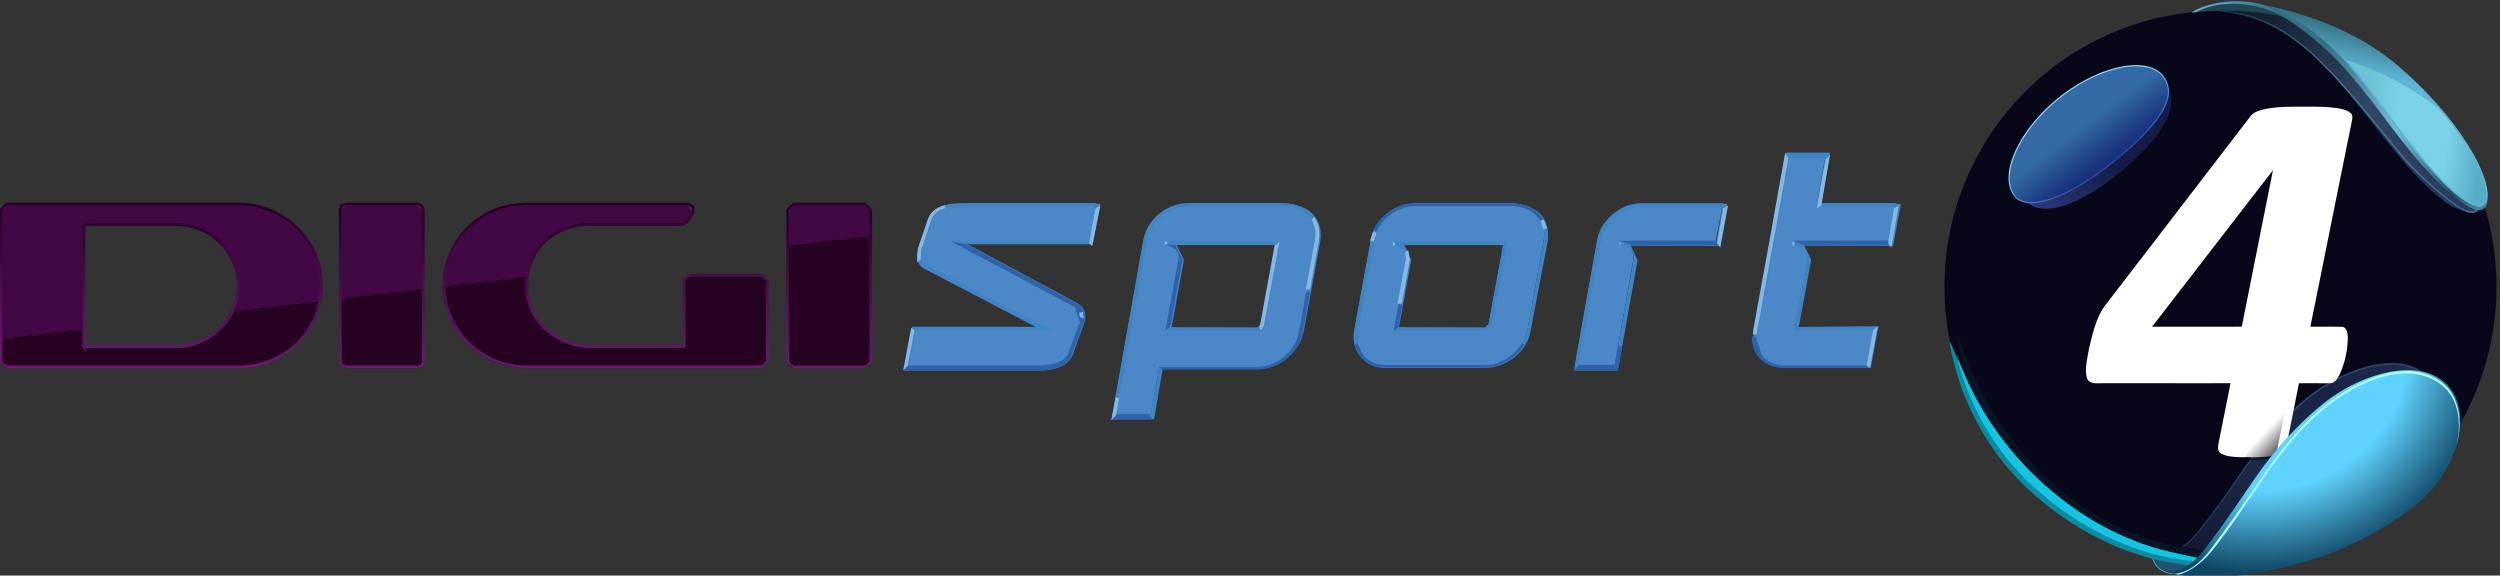 <svg width="200mm" height="174.028" viewBox="0 0 200 46.045" xmlns="http://www.w3.org/2000/svg">
    <rect x="0" y="0" width="200" height="46.045" fill="#333333" stroke="none"/>
    <defs>
        <clipPath id="K">
            <path d="M268 454h12v3h-12z"/>
        </clipPath>
        <clipPath id="L">
            <path d="M275.22 454.39c-.273 0-.527.102-.719.29a.994.994 0 0 0-.297.706c0 .55.457 1 1.024 1h2.828l.086-.082v-.973l-.086-.082h-.867l-.082.082v.778h-1.133c-.297 0-.734-.23-.734-.719 0-.469.375-.723.73-.723h1.137l.066-.039.07-.12v-.079l-.07-.039zm-.98.996a.944.944 0 0 1 .285-.684c.187-.18.433-.28.695-.28h1.953l.043.023v.047l-.074.12-.04.024h-1.132c-.371 0-.766.262-.766.754 0 .512.461.75.77.75h1.164v-.809l.05-.05h.868l.05.05v.973l-.05.05h-2.832a.98.98 0 0 1-.984-.968m-1.203-.996l-.06.023-.022.059.004 1.832.019.059.063.023h.867l.058-.023.024-.059v-1.832l-.024-.059-.062-.023zm-.036 1.95l-.011-.036-.004-1.832.015-.035.035-.016h.868l.039.016.011.035.004 1.832-.015.04-.035.01h-.868zm5.434-1.95l-.082.082v1.836l.086.082h.867l.082-.082v-1.836l-.086-.082zm-.047 1.918l-.004-1.836.05-.047h.868l.05.047.005 1.836-.051.047h-.867zm-9.445-1.918l-.082.082v1.836l.086.082h2.797a1.016 1.016 0 0 0 1.02-1c0-.55-.462-1-1.02-1zm-.047 1.918l-.004-1.836.05-.047h2.801c.543 0 .985.434.985.965a.96.96 0 0 1-.285.684c-.188.18-.434.28-.7.28h-2.796zm.965-1.672l.004 1.473h-.012l.043.086v-.051h1.098a.764.764 0 0 0 .765-.758.759.759 0 0 0-.765-.75zm.035.035h1.098c.402 0 .73.32.73.715a.727.727 0 0 1-.73.723h-1.098z"/>
        </clipPath>
        <linearGradient id="M" x1="0" x2="1" gradientTransform="rotate(-90 362.555 93.825) scale(1.999)" gradientUnits="userSpaceOnUse">
            <stop stop-color="#681a6f" offset="0"/>
            <stop stop-color="#681a6f" offset=".016"/>
            <stop stop-color="#67196e" offset=".031"/>
            <stop stop-color="#66196d" offset=".047"/>
            <stop stop-color="#65196c" offset=".063"/>
            <stop stop-color="#64186b" offset=".078"/>
            <stop stop-color="#63186a" offset=".094"/>
            <stop stop-color="#621769" offset=".109"/>
            <stop stop-color="#611768" offset=".125"/>
            <stop stop-color="#601767" offset=".141"/>
            <stop stop-color="#601666" offset=".156"/>
            <stop stop-color="#5f1665" offset=".172"/>
            <stop stop-color="#5e1564" offset=".188"/>
            <stop stop-color="#5d1563" offset=".195"/>
            <stop stop-color="#5c1562" offset=".203"/>
            <stop stop-color="#5c1561" offset=".211"/>
            <stop stop-color="#5b1460" offset=".219"/>
            <stop stop-color="#5b1460" offset=".234"/>
            <stop stop-color="#5a145f" offset=".25"/>
            <stop stop-color="#59135e" offset=".266"/>
            <stop stop-color="#58135d" offset=".281"/>
            <stop stop-color="#57125c" offset=".297"/>
            <stop stop-color="#56125b" offset=".313"/>
            <stop stop-color="#55125a" offset=".328"/>
            <stop stop-color="#541159" offset=".344"/>
            <stop stop-color="#541158" offset=".359"/>
            <stop stop-color="#531057" offset=".375"/>
            <stop stop-color="#521056" offset=".383"/>
            <stop stop-color="#511055" offset=".391"/>
            <stop stop-color="#500f54" offset=".398"/>
            <stop stop-color="#500f54" offset=".406"/>
            <stop stop-color="#4f0f53" offset=".422"/>
            <stop stop-color="#4e0e52" offset=".438"/>
            <stop stop-color="#4d0e51" offset=".453"/>
            <stop stop-color="#4c0d50" offset=".469"/>
            <stop stop-color="#4b0d4f" offset=".477"/>
            <stop stop-color="#4b0d4f" offset=".484"/>
            <stop stop-color="#4a0d4e" offset=".492"/>
            <stop stop-color="#4a0d4d" offset=".5"/>
            <stop stop-color="#490c4c" offset=".516"/>
            <stop stop-color="#480c4b" offset=".531"/>
            <stop stop-color="#470b4a" offset=".547"/>
            <stop stop-color="#460b49" offset=".563"/>
            <stop stop-color="#450a48" offset=".57"/>
            <stop stop-color="#450a48" offset=".578"/>
            <stop stop-color="#440947" offset=".586"/>
            <stop stop-color="#440946" offset=".594"/>
            <stop stop-color="#430945" offset=".609"/>
            <stop stop-color="#420844" offset=".625"/>
            <stop stop-color="#410743" offset=".633"/>
            <stop stop-color="#410743" offset=".641"/>
            <stop stop-color="#400742" offset=".648"/>
            <stop stop-color="#400741" offset=".656"/>
            <stop stop-color="#3f0640" offset=".672"/>
            <stop stop-color="#3e053f" offset=".68"/>
            <stop stop-color="#3e053f" offset=".688"/>
            <stop stop-color="#3d053e" offset=".695"/>
            <stop stop-color="#3d053d" offset=".703"/>
            <stop stop-color="#3c043c" offset=".711"/>
            <stop stop-color="#3c043c" offset=".719"/>
            <stop stop-color="#3b033b" offset=".727"/>
            <stop stop-color="#3a033b" offset=".734"/>
            <stop stop-color="#3a033a" offset=".742"/>
            <stop stop-color="#390339" offset=".75"/>
            <stop stop-color="#380238" offset=".766"/>
            <stop stop-color="#380238" offset=".773"/>
            <stop stop-color="#370137" offset=".781"/>
            <stop stop-color="#370136" offset=".789"/>
            <stop stop-color="#360135" offset=".797"/>
            <stop stop-color="#360135" offset=".805"/>
            <stop stop-color="#350034" offset=".813"/>
            <stop stop-color="#340033" offset=".82"/>
            <stop stop-color="#330032" offset=".828"/>
            <stop stop-color="#320031" offset=".844"/>
            <stop stop-color="#320031" offset=".852"/>
            <stop stop-color="#310030" offset=".859"/>
            <stop stop-color="#31002f" offset=".867"/>
            <stop stop-color="#30002e" offset=".875"/>
            <stop stop-color="#30002e" offset=".883"/>
            <stop stop-color="#2f002d" offset=".891"/>
            <stop stop-color="#2f002c" offset=".898"/>
            <stop stop-color="#2e002b" offset=".906"/>
            <stop stop-color="#2d002b" offset=".914"/>
            <stop stop-color="#2c002a" offset=".922"/>
            <stop stop-color="#2c002a" offset=".93"/>
            <stop stop-color="#2b0029" offset=".938"/>
            <stop stop-color="#2b0028" offset=".945"/>
            <stop stop-color="#2a0027" offset=".953"/>
            <stop stop-color="#2a0026" offset=".961"/>
            <stop stop-color="#290025" offset=".969"/>
            <stop stop-color="#290025" offset=".977"/>
            <stop stop-color="#280024" offset=".984"/>
            <stop stop-color="#270024" offset=".992"/>
            <stop stop-color="#260023" offset="1"/>
        </linearGradient>
        <clipPath id="g">
            <path d="M567.86 321.93h63.865v68.013H567.86z"/>
        </clipPath>
        <clipPath id="h">
            <path d="M567.86 356.55c0-17.598 14.266-31.863 31.864-31.863 17.599 0 31.865 14.265 31.865 31.863 0 17.599-14.266 31.865-31.865 31.865-17.598 0-31.864-14.266-31.864-31.865"/>
        </clipPath>
        <mask id="i" x="0" y="0" width="1" height="1" maskUnits="userSpaceOnUse">
            <g clip-path="url(#a)">
                <path d="M576.05 409.74l76.865-29.508-29.508-76.865-76.865 29.508z" fill="url(#b)"/>
            </g>
        </mask>
        <clipPath id="a">
            <path d="M-1702.9 2554.2h4471.5v-4471.5h-4471.5z"/>
        </clipPath>
        <linearGradient id="b" x2="1" gradientTransform="scale(35.408 -35.408) rotate(21.001 36.067 38.308)" gradientUnits="userSpaceOnUse">
            <stop stop-color="#fff" offset="0"/>
            <stop stop-color="#fff" stop-opacity="0" offset="1"/>
        </linearGradient>
        <linearGradient id="j" x2="1" gradientTransform="scale(35.408 -35.408) rotate(21.001 36.067 38.308)" gradientUnits="userSpaceOnUse">
            <stop stop-color="#252971" offset="0"/>
            <stop stop-color="#080619" offset="1"/>
        </linearGradient>
        <clipPath id="k">
            <path d="M583.87 384.15c-10.331-6.01-14.577-17.194-12.871-18.865 1.499-1.47 3.518-.812 5.527.648 4.161 3.024 8.875 9.999 12.656 12.554 5.981 4.04 13.067 5.446 16.41 5.322 2.882-.108 7.016-.795 8.358-.546 1.645.305.956 1.297.103 1.876-.899.612-6.354 2.123-8.597 2.684-1.56.391-3.268.564-5.036.564-6.008 0-12.7-1.997-16.55-4.237"/>
        </clipPath>
        <mask id="l" x="0" y="0" width="1" height="1" maskUnits="userSpaceOnUse">
            <g clip-path="url(#c)">
                <path d="M579.8 344.42l-20.797 38.389 46.088 24.967 20.797-38.389z" fill="url(#d)"/>
            </g>
        </mask>
        <clipPath id="c">
            <path d="M-1702.9 2554.2h4471.5v-4471.5h-4471.5z"/>
        </clipPath>
        <radialGradient id="d" cx="0" cy="0" r="1" gradientTransform="matrix(-14.642 27.028 27.028 14.642 600.02 357.8)" gradientUnits="userSpaceOnUse">
            <stop stop-color="#fff" stop-opacity=".5" offset="0"/>
            <stop stop-color="#fff" stop-opacity=".5" offset=".716"/>
            <stop stop-color="#fff" stop-opacity=".05" offset="1"/>
        </radialGradient>
        <radialGradient id="m" cx="0" cy="0" r="1" gradientTransform="matrix(-14.642 27.028 27.028 14.642 600.02 357.8)" gradientUnits="userSpaceOnUse">
            <stop stop-color="#fff" offset="0"/>
            <stop stop-color="#fff" offset=".716"/>
            <stop stop-color="#fff" offset="1"/>
        </radialGradient>
        <linearGradient id="n" x2="1" gradientTransform="scale(-22.39 22.39) rotate(-40.484 9.806 44.435)" gradientUnits="userSpaceOnUse">
            <stop stop-color="#131b48" offset="0"/>
            <stop stop-color="#161a46" offset=".496"/>
            <stop stop-color="#2e3c7f" offset="1"/>
        </linearGradient>
        <linearGradient id="o" x2="1" gradientTransform="scale(-6.042 6.042) rotate(53.033 -110.103 -66.59)" gradientUnits="userSpaceOnUse">
            <stop stop-color="#17317a" offset="0"/>
            <stop stop-color="#3369a5" offset=".784"/>
            <stop stop-color="#3369a5" offset="1"/>
        </linearGradient>
        <clipPath id="p">
            <path d="M567.86 321.93h63.865v68.013H567.86z"/>
        </clipPath>
        <clipPath id="q">
            <path d="M575.39 382h17.379v-14.321H575.39z"/>
        </clipPath>
        <clipPath id="r">
            <path d="M580.95 378.14c-3.119-2.559-5.293-5.922-5.541-8.568-.053-.571-.011-1.092.122-1.548a.99.99 0 0 1 .756-.345h.017c.402.003.894.215 1.47.686 1.768 1.445 3.047 3.571 5.504 5.993 4.992 4.923 6.694 6.464 9.488 6.748-.621.586-1.573.895-2.779.895-2.673 0-6.137-1.479-9.037-3.861"/>
        </clipPath>
        <mask id="s" x="0" y="0" width="1" height="1" maskUnits="userSpaceOnUse">
            <g clip-path="url(#e)">
                <path d="M575.36 382h17.409v-14.491H575.36z" fill="url(#f)"/>
            </g>
        </mask>
        <clipPath id="e">
            <path d="M-1702.9 2554.2h4471.5v-4471.5h-4471.5z"/>
        </clipPath>
        <radialGradient id="f" cx="0" cy="0" r="1" fx=".661" fy=".751" gradientTransform="matrix(19.248 0 0 -19.248 593.63 363.38)" gradientUnits="userSpaceOnUse">
            <stop stop-color="#fff" stop-opacity=".3" offset="0"/>
            <stop stop-color="#fff" stop-opacity=".3" offset=".901"/>
            <stop stop-color="#fff" stop-opacity=".9" offset="1"/>
        </radialGradient>
        <radialGradient id="t" cx="0" cy="0" r="1" fx=".661" fy=".751" gradientTransform="matrix(19.248 0 0 -19.248 593.63 363.38)" gradientUnits="userSpaceOnUse">
            <stop stop-color="#4f7be6" offset="0"/>
            <stop stop-color="#4f7be6" offset=".901"/>
            <stop stop-color="#8ee2ff" offset="1"/>
        </radialGradient>
        <linearGradient id="u" x2="1" gradientTransform="scale(9.825 -9.825) rotate(53 68.2 40.054)" gradientUnits="userSpaceOnUse">
            <stop stop-color="#8ee2ff" offset="0"/>
            <stop stop-color="#8ee2ff" offset=".011"/>
            <stop stop-color="#8ee2ff" offset=".339"/>
            <stop stop-color="#214bb1" offset="1"/>
        </linearGradient>
        <clipPath id="v">
            <path d="M567.86 321.93h63.865v68.013H567.86z"/>
        </clipPath>
        <linearGradient id="w" x2="1" gradientTransform="scale(40.093 -40.093) rotate(44.706 19.39 13.381)" gradientUnits="userSpaceOnUse">
            <stop stop-color="#0e1523" offset="0"/>
            <stop stop-color="#2f4664" offset=".5"/>
            <stop stop-color="#26385a" offset="1"/>
        </linearGradient>
        <linearGradient id="x" x2="1" gradientTransform="scale(42.31 -42.31) rotate(42.878 18.873 13.425)" gradientUnits="userSpaceOnUse">
            <stop stop-color="#162238" offset="0"/>
            <stop stop-color="#428199" offset=".429"/>
            <stop stop-color="#3e5f95" offset="1"/>
        </linearGradient>
        <clipPath id="y">
            <path d="M567.86 321.93h63.865v68.013H567.86z"/>
        </clipPath>
        <linearGradient id="z" x2="1" gradientTransform="matrix(34.193 0 0 -34.193 596.38 377.46)" gradientUnits="userSpaceOnUse">
            <stop stop-color="#5eb9d8" offset="0"/>
            <stop stop-color="#346f82" offset=".291"/>
            <stop stop-color="#346f82" offset=".454"/>
            <stop stop-color="#6fb9d4" offset=".695"/>
            <stop stop-color="#254e63" offset=".883"/>
            <stop stop-color="#428199" offset=".957"/>
            <stop stop-color="#428199" offset="1"/>
        </linearGradient>
        <linearGradient id="A" x2="1" gradientTransform="matrix(-5.629 -22.89 -22.89 5.629 620.17 389.44)" gradientUnits="userSpaceOnUse">
            <stop stop-color="#2a6372" offset="0"/>
            <stop stop-color="#2a6372" offset=".128"/>
            <stop stop-color="#5fb5d3" offset=".369"/>
            <stop stop-color="#5fb5d3" offset="1"/>
        </linearGradient>
        <linearGradient id="B" x2="1" gradientTransform="scale(16.643 -16.643) rotate(7.94 180.965 254.574)" gradientUnits="userSpaceOnUse">
            <stop stop-color="#6dc2d3" offset="0"/>
            <stop stop-color="#6dc2d3" offset=".138"/>
            <stop stop-color="#7bd1e6" offset=".347"/>
            <stop stop-color="#7bd1e6" offset=".603"/>
            <stop stop-color="#7bd1e6" offset=".721"/>
            <stop stop-color="#58acc6" offset=".965"/>
            <stop stop-color="#58acc6" offset="1"/>
        </linearGradient>
        <clipPath id="C">
            <path d="M595.31 347.75h30.084v-22.059H595.31z"/>
        </clipPath>
        <linearGradient id="D" x2="1" gradientTransform="matrix(27.582 22.756 22.756 -27.582 597.68 323.59)" gradientUnits="userSpaceOnUse">
            <stop stop-color="#1b2747" offset="0"/>
            <stop stop-color="#30507d" offset=".358"/>
            <stop stop-color="#2a3d6b" offset=".688"/>
            <stop stop-color="#375788" offset="1"/>
        </linearGradient>
        <clipPath id="E">
            <path d="M595.31 347.75h30.084v-21.227H595.31z"/>
        </clipPath>
        <linearGradient id="F" x2="1" gradientTransform="matrix(29.512 24.742 24.742 -29.512 594.81 323.47)" gradientUnits="userSpaceOnUse">
            <stop stop-color="#334879" offset="0"/>
            <stop stop-color="#547cb9" offset=".511"/>
            <stop stop-color="#334879" offset="1"/>
        </linearGradient>
        <linearGradient id="G" x1="394.78" x2="393.7" y1="-883.75" y2="-885.87" gradientTransform="translate(-7543.4 2828.3) scale(.141)" gradientUnits="userSpaceOnUse">
            <stop offset="0"/>
            <stop stop-opacity="0" offset="1"/>
        </linearGradient>
        <linearGradient id="H" x1="371.69" x2="357.12" y1="-842.05" y2="-856.08" gradientTransform="translate(-7543.4 2828.3) scale(.141)" gradientUnits="userSpaceOnUse">
            <stop offset="0"/>
            <stop stop-opacity="0" offset="1"/>
        </linearGradient>
        <radialGradient id="I" cx="0" cy="0" r="1" gradientTransform="matrix(27.241 0 0 -26.149 604.04 349.62)" gradientUnits="userSpaceOnUse">
            <stop stop-color="#5fd2ff" offset="0"/>
            <stop stop-color="#5fd2ff" offset=".472"/>
            <stop stop-color="#5fd2ff" offset=".637"/>
            <stop stop-color="#104563" offset="1"/>
        </radialGradient>
        <clipPath id="J">
            <path d="M567.86 321.93h63.865v68.013H567.86z"/>
        </clipPath>
    </defs>
    <g transform="matrix(.693 0 0 -.693 -237.972 270.032)" clip-path="url(#g)">
        <path d="M631.59 356.55c0-17.598-14.266-31.864-31.864-31.864s-31.864 14.266-31.864 31.864 14.266 31.864 31.864 31.864 31.864-14.266 31.864-31.864" fill="#080619"/>
    </g>
    <g transform="matrix(.693 0 0 -.693 -237.972 270.032)" clip-path="url(#h)">
        <g mask="url(#i)">
            <path d="M567.86 356.55c0-17.598 14.266-31.863 31.864-31.863 17.599 0 31.865 14.265 31.865 31.863 0 17.599-14.266 31.865-31.865 31.865-17.598 0-31.864-14.266-31.864-31.865" fill="url(#j)"/>
        </g>
    </g>
    <g transform="matrix(.693 0 0 -.693 -237.972 270.032)" clip-path="url(#k)">
        <g mask="url(#l)">
            <path d="M583.87 384.15c-10.331-6.01-14.577-17.194-12.871-18.865 1.499-1.47 3.518-.812 5.527.648 4.161 3.024 8.875 9.999 12.656 12.554 5.981 4.04 13.067 5.446 16.41 5.322 2.882-.108 7.016-.795 8.358-.546 1.645.305.956 1.297.103 1.876-.899.612-6.354 2.123-8.597 2.684-1.56.391-3.268.564-5.036.564-6.008 0-12.7-1.997-16.55-4.237" fill="url(#m)"/>
        </g>
    </g>
    <path d="M581.46 377.1c-4.636-3.805-6.066-8.372-4.18-10.626 1.638-1.955 5.946-.713 10.599 3.071 5.482 4.458 7.323 8.19 5.458 10.463-.615.749-1.611 1.101-2.837 1.101-2.492-.001-5.933-1.459-9.04-4.009" fill="url(#n)" transform="matrix(.693 0 0 -.693 -237.972 270.032)"/>
    <path d="M580.91 378.19c-4.635-3.806-6.793-8.964-4.906-11.217 1.637-1.956 6.742.242 11.395 4.026 5.481 4.458 7.505 7.644 5.64 9.917-.639.777-1.717 1.149-3.048 1.149-2.554-.001-6.031-1.373-9.081-3.875" fill="url(#o)" transform="matrix(.693 0 0 -.693 -237.972 270.032)"/>
    <g transform="matrix(.693 0 0 -.693 -237.972 270.032)" clip-path="url(#p)">
        <g clip-path="url(#q)">
            <g mask="url(#s)" clip-path="url(#r)">
                <path d="M580.95 378.14c-3.119-2.559-5.293-5.922-5.541-8.568-.053-.571-.011-1.092.122-1.548a.99.99 0 0 1 .756-.345h.017c.402.003.894.215 1.47.686 1.768 1.445 3.047 3.571 5.504 5.993 4.992 4.923 6.694 6.464 9.488 6.748-.621.586-1.573.895-2.779.895-2.673 0-6.137-1.479-9.037-3.861" fill="url(#t)"/>
            </g>
        </g>
    </g>
    <path d="M580.87 378.25c-3.144-2.582-5.339-5.982-5.59-8.663-.101-1.086.132-2.002.675-2.65.418-.5 1.064-.754 1.922-.754 2.284 0 5.95 1.828 9.567 4.77 4.116 3.347 6.126 5.833 6.327 7.827.081.804-.147 1.541-.677 2.186-.63.768-1.702 1.173-3.1 1.173-2.704 0-6.2-1.49-9.124-3.889m-4.811-11.226c-.519.619-.741 1.501-.643 2.551.248 2.646 2.422 6.009 5.541 8.568 2.9 2.382 6.364 3.861 9.037 3.861 1.356 0 2.391-.389 2.995-1.125.513-.625.724-1.307.646-2.086-.194-1.928-2.247-4.457-6.277-7.734-3.594-2.923-7.227-4.739-9.481-4.739-.816 0-1.427.237-1.818.704" fill="url(#u)" transform="matrix(.693 0 0 -.693 -237.972 270.032)"/>
    <g transform="matrix(.693 0 0 -.693 -237.972 270.032)" clip-path="url(#v)">
        <path d="M629.18 365.49c-.575-.541-2.317-.132-3.866 1.114-1.495 1.203-3.176 2.818-5.072 5.118-2.941 3.566-6.46 8.37-9.598 11.713-2.146 2.285 5.958.313 8.911-2.247 8.233-7.138 11.149-14.265 9.625-15.698" fill="#253554"/>
    </g>
    <path d="M598.59 388.52c-.048-.078 1.433-.114 3.661-.615 3.042-.682 5.89-2.542 8.189-4.673 3.455-3.202 7.066-7.873 10.007-11.44 1.896-2.3 4.124-4.119 5.618-5.322 1.548-1.247 2.745-1.723 3.321-1.183 1.523 1.433-1.597 8.765-9.83 15.904-2.953 2.558-9.472 6.075-14.506 7.386-.932.242-2.199.337-3.366.337-1.57 0-2.957-.172-3.094-.394" fill="url(#w)" transform="matrix(.693 0 0 -.693 -237.972 270.032)"/>
    <path d="M598.59 388.52c-.048-.078 1.433-.114 3.661-.615 3.042-.682 5.89-2.542 8.189-4.673 3.455-3.202 7.066-7.873 10.007-11.44 1.896-2.3 4.124-4.119 5.618-5.322 1.548-1.247 2.745-1.723 3.321-1.183.505.476.498 1.603-.037 3.157.467-1.448.451-2.498-.032-2.952-.575-.541-1.771.004-3.321 1.251-1.494 1.202-3.653 3.022-5.549 5.322-2.941 3.566-6.621 8.237-10.076 11.439-2.298 2.132-5.145 3.924-8.187 4.607-1.587.356-2.794.477-3.341.544-.135-.041-.223-.087-.253-.135" fill="url(#x)" transform="matrix(.693 0 0 -.693 -237.972 270.032)"/>
    <g transform="matrix(.693 0 0 -.693 -237.972 270.032)" clip-path="url(#y)">
        <path d="M600.07 388.42c2.319 0 4.579-.18 6.757-.65-.887.486-1.801.87-2.731 1.094-4.215 1.011-6.831-.417-7.149-.596 1.028.1 2.069.152 3.123.152" fill="#214653"/>
    </g>
    <path d="M596.38 388.21l.529.034s2.678 1.694 7.181.614c3.032-.727 5.889-3.157 8.188-5.288 3.455-3.202 6.52-7.942 9.462-11.508 1.895-2.3 3.646-4.051 5.14-5.254 1.549-1.247 2.745-1.723 3.32-1.183 1.524 1.433-1.597 8.765-9.83 15.904-2.952 2.559-11.165 6.382-16.2 7.693-.733.191-1.617.292-2.549.292-1.846 0-3.872-.4-5.241-1.304" fill="url(#z)" transform="matrix(.693 0 0 -.693 -237.972 270.032)"/>
    <path d="M604.16 389.21c.089-.017.181-.036.276-.056-.174.042-.269.055-.276.056zm8.46-5.094c3.455-3.203 6.248-7.873 9.188-11.44 1.896-2.3 3.579-4.257 5.073-5.458 1.549-1.248 2.745-1.725 3.32-1.184 1.524 1.433-1.597 8.765-9.83 15.903-5.649 4.898-12.718 6.563-15.935 7.217.917-.215 4.028-1.186 8.184-5.038" fill="url(#A)" transform="matrix(.693 0 0 -.693 -237.972 270.032)"/>
    <path d="M614.32 382.66c1.61-1.771 3.088-3.796 4.528-5.771 1.062-1.454 2.065-2.829 3.105-4.09 1.701-2.063 3.492-4.182 5.044-5.431 1.397-1.124 2.179-1.361 2.589-1.361.201 0 .358.055.477.169.215.2.322.568.312 1.064-.029 1.414-.95 3.616-2.527 6.037a35.332 35.332 0 0 1-2.875 3.794c-3.05 2.434-6.663 4.35-10.653 5.589z" fill="url(#B)" transform="matrix(.693 0 0 -.693 -237.972 270.032)"/>
    <path d="M172.113 44.38c.089.29.266.95.804 1.235.538.283.863.33 1.507.141.644-.189 1.33-.78 1.33-.78z" fill="#1e5471"/>
    <path d="M172.113 44.38c.089.29.266.95.804 1.235.538.283.863.33 1.507.141.644-.189 1.33-.78 1.33-.78z" fill="none" stroke="#7cdcec" stroke-miterlimit="10" stroke-width=".047"/>
    <g clip-path="url(#C)" opacity=".5" transform="matrix(.693 0 0 -.693 -237.972 270.032)">
        <path d="M619.48 347.75c-3.106-.011-6.945-1.677-9.884-4.103-2.589-2.137-5.175-5.142-7.488-8.528-1.433-2.098-3.088-4.487-4.981-6.806-.59-.723-1.18-1.301-1.825-1.743 1.899-.42 4.159-.791 6.464-.856a70.269 70.269 0 0 1 1.711-.023h.601c1.243.003 2.647.023 4.029.051.697.208 1.414.444 2.155.711 5.15 1.86 10.557 5.408 12.57 8.079 1.749 2.322 2.55 4.75 2.553 6.894.004 2.144-.789 4.003-2.228 5.189-.946.78-2.202 1.13-3.611 1.135z" fill="url(#D)"/>
    </g>
    <g clip-path="url(#E)" opacity=".5" transform="matrix(.693 0 0 -.693 -237.972 270.032)">
        <path d="M619.48 347.75c-3.106-.011-6.945-1.677-9.884-4.103-2.589-2.137-5.175-5.142-7.488-8.528-1.433-2.098-3.088-4.487-4.981-6.806-.59-.723-1.18-1.301-1.825-1.743l.217-.047c.562.419 1.085.944 1.608 1.585 1.893 2.32 3.548 4.707 4.981 6.805 2.313 3.387 4.899 6.393 7.488 8.53 4.299 3.547 10.524 5.47 13.561 2.968 1.412-1.164 2.202-2.977 2.227-5.072v.199c-.024 2.096-.814 3.913-2.227 5.077-.946.78-2.202 1.13-3.611 1.135z" fill="url(#F)"/>
    </g>
    <path d="M175.623 44.68c1.674.177 6.162.229.032-.677-8.635-1.276-13.067-6.796-14.34-8.387-2.211-2.765-3.245-5.044-4.113-7.257-1.052-2.683-.278.219-.249.33.261 1.006 1.462 6.189 6.194 10.46 5.307 4.79 10.67 5.34 12.476 5.531" fill="#0d465c" opacity=".2" stroke-width=".141"/>
    <path d="M174.821 45.182c1.673.177 5.342.394-.725-.867-7.546-1.568-12.184-6.922-13.457-8.513-2.211-2.764-3.245-5.043-4.113-7.257-1.052-2.683-.277.219-.248.331.26 1.005 1.462 6.188 6.193 10.46 5.307 4.79 10.544 5.655 12.35 5.846" fill="#0b8aa1" stroke-width=".141"/>
    <path d="M160.68 35.755c-2.211-2.765-3.245-5.044-4.113-7.257l-.07-.177.058.224c.26 1.005 1.462 6.188 6.193 10.46 5.307 4.79 10.545 5.655 12.351 5.846.6.063 1.456.132 2.028.136-.46-.156-1.383-.385-2.99-.72-7.546-1.567-12.184-6.921-13.457-8.513" fill="#14c4e0" stroke-width=".141"/>
    <path d="M180.937 8.792c1.1-.282 2.247-.248 3.374-.26.98.008 1.97-.017 2.938.17.316.084.672.16.885.431.116.222.014.476-.014.707-1.106 5.43-2.185 10.868-3.293 16.299.864.008 1.73-.018 2.594.011.359.097.39.553.401.862a7.313 7.313 0 0 1-.67 2.987c-.165.287-.382.666-.761.659-.826.007-1.652-.008-2.478.004-.32 1.626-.64 3.253-.977 4.875-.07.33-.244.688-.593.79-.97.336-2.012.227-3.02.248-.58-.024-1.212-.022-1.72-.343-.221-.217-.154-.552-.11-.824.316-1.583.637-3.166.948-4.75-3.572.003-7.145-.002-10.72.001-.324.028-.7-.117-.781-.466-.174-.764.057-1.544.18-2.297.308-1.28.593-2.642 1.459-3.678 3.815-4.959 7.623-9.926 11.436-14.885.21-.311.578-.44.922-.54m-8.771 17.346c2.391-.002 4.784.004 7.176-.005.836-4.172 1.66-8.349 2.499-12.521-3.23 4.172-6.45 8.352-9.675 12.526z" fill="#fff"/>
    <path d="M-7487.4 2702.9c-.32.157-.637.329-.948.513h.274c.317.01.52-.259.674-.513z" fill="url(#G)" stroke-width=".141" transform="translate(7696.17 -2680.6) scale(1.003)"/>
    <path d="M-7490.9 2705.4c-1.187 1.103-2.36 2.449-3.463 3.937.772.01 1.55.01 2.285-.246.347-.102.522-.458.59-.788.201-.967.396-1.935.588-2.903z" fill="url(#H)" stroke-width=".141" transform="translate(7696.17 -2680.6) scale(1.003)"/>
    <path d="M611.38 342.9c-2.589-2.137-5.312-5.006-7.625-8.392-1.433-2.099-3.644-5.374-5.459-7.745-1.279-1.672-2.66-3.343-5.015-3.053 1.433-.58 8.495-1.78 18.764 1.927 5.151 1.86 10.559 5.408 12.571 8.079 3.497 4.644 3.701 9.601.803 11.947-1.083.876-2.499 1.263-4.065 1.263-3.223 0-7.082-1.639-9.974-4.026" fill="url(#I)" transform="matrix(.693 0 0 -.693 -237.972 270.032)"/>
    <g transform="matrix(.693 0 0 -.693 -237.972 270.032)" clip-path="url(#J)">
        <path d="M625.35 345.46c-3.901 3.048-9.934.512-14.175-3.105-2.2-1.876-4.425-4.528-6.738-7.914-1.433-2.098-4.053-5.851-5.868-8.222-1.074-1.404-2.413-2.651-4.169-2.813.152-.03.316-.06.491-.088 1.567.393 3.025 1.747 3.746 2.628 1.892 2.31 4.435 6.124 5.868 8.222 2.313 3.386 4.538 6.038 6.738 7.915 4.241 3.616 10.138 6.152 14.039 3.104 1.801-1.408 2.354-4.039 1.708-6.935l.022.071c.718 2.975.181 5.697-1.662 7.137" fill="#b0ffff"/>
    </g>
    <path d="M69.17 16.457l.44.416.019 12.176-.44.415h-5.751l-.44-.415-.02-12.176.44-.416zm-14.119-.019H42.098c-3.653 0-6.632 2.901-6.632 6.502.02 3.601 2.98 6.529 6.658 6.529h18.782l.44-.466v-6.425l-.44-.414h-5.751l-.44.414v5.259h-7.616c-1.918 0-4.974-1.476-4.974-4.87s2.772-4.897 4.948-4.897h7.538l.337-.206.466-.803-.363-.62m-21.683 0h-5.725l-.466.44.019 12.15.44.44h5.751l.44-.44-.02-12.15-.44-.44M6.686 27.863h7.383c2.902 0 4.948-2.409 4.948-4.922 0-2.512-2.072-4.87-4.922-4.87H6.685zm12.357-11.398c3.653 0 6.632 2.902 6.658 6.503 0 3.6-2.98 6.502-6.632 6.502H.493l-.44-.413-.019-12.176.44-.416z" fill="#420745" stroke-width="18.799"/>
    <path d="M62.98 19.652l6.658-.776V29.03l-.44.415h-5.751l-.44-.415zm-35.777 9.352l.44.44h5.751l.44-.44v-5.88l-6.632.776zm-27.149.02l.44.415h18.575c3.238 0 5.958-2.306 6.502-5.337l-6.994.83c-.752 1.63-2.41 2.9-4.508 2.9H6.686V26.33l-6.632.803zm61.293-.02v-6.45l-.44-.414h-5.751l-.44.414v5.259H47.1c-1.918 0-4.974-1.476-4.974-4.87l.055-.803-6.71.776c.02 3.6 2.98 6.528 6.659 6.528h18.782z" fill="#260021" stroke-width="18.799"/>
    <g transform="translate(-1783.13 -2997.3) scale(6.632)" clip-path="url(#K)">
        <g clip-path="url(#L)">
            <path d="M268.86 456.39h10.527v-2H268.86z" fill="url(#M)"/>
        </g>
    </g>
    <path d="M120.882 16.257h-7.694c-1.658 0-3.238 1.322-3.523 2.927l-1.322 7.254c-.286 1.606.83 2.953 2.461 2.953h7.876c1.631 0 3.212-1.295 3.497-2.9l1.322-7.28c.336-2.177-1.452-2.954-2.617-2.954m-1.788 9.69l-.389.336-7.124-.02 1.036-5.57c.15-1.009-1.062-1.218-1.062-1.218v-.055h8.73zM92.747 29.39h7.746c1.632 0 3.213-1.295 3.498-2.9l1.321-7.28c.337-2.177-1.451-2.954-2.616-2.954h-7.694c-1.659 0-3.239 1.322-3.524 2.902l-2.512 14.119h3.082zm8.135-3.445l-.39.337-7.098-.02 1.01-5.57c.15-1.009-1.089-1.218-1.089-1.218v-.055h8.757zm28.263 3.445l1.528-8.678c.15-1.01-1.115-1.243-1.115-1.243v-.056l7.669-.019.622-3.134h-6.555c-1.631 0-3.238 1.348-3.523 2.927l-1.814 10.207zm13.73-17.02h3.186l-.699 3.886h6.347l-.492 3.135-7.617.02v.056s1.192.207 1.036 1.218l-1.036 5.57 6.347.019-.57 3.109h-6.58c-1.631 0-2.745-1.322-2.46-2.928l1.321-7.253zm-55.75 7.125H76.635l9.352 4.922.44 1.372-.933 2.513c-.362.803-1.295 1.088-2.746 1.088H72.385l.596-3.238h10.44l-9.533-4.896c-.467-.26-.65-.649-.39-1.322l.856-2.487c.26-.7.958-1.192 2.694-1.192h10.673z" fill="#4c87c7" stroke-width="18.799"/>
    <path d="M92.329 33.53h-3.394l2.54-14.249c.31-1.658 1.942-2.98 3.652-2.98h7.72c.673 0 1.632.208 2.228.883.492.543.673 1.269.543 2.15l-1.321 7.176c-.312 1.658-1.943 2.927-3.653 2.927h-7.617zm-3.031-.44h2.772l.7-3.86h7.875c1.554 0 3.057-1.243 3.342-2.746l1.321-7.228c.132-.776-.056-1.425-.466-1.917-.543-.596-1.372-.829-1.995-.829h-7.694c-1.58 0-3.083 1.218-3.368 2.72zm40.129-3.445h-3.497l1.838-10.336c.31-1.658 1.943-3.006 3.653-3.006h6.761l-.62 3.368-7.098-.019.543 1.166zm-3.109-.416h2.85l1.528-8.523c.132-.855-.906-1.036-.958-1.036l-.094-.019v-.336h7.668l.492-2.798h-6.347c-1.58 0-3.082 1.243-3.367 2.746zm-43.419.416H72.355l.649-3.446h9.948l-8.99-4.689c-.569-.312-.725-.829-.466-1.554l.856-2.436c.336-.855 1.242-1.218 2.85-1.218h10.853l-.646 3.238h-10l8.782 4.715c.596.337.777.906.544 1.581l-.933 2.591c-.389.83-1.269 1.218-2.901 1.218M72.72 29.23H82.9c1.503 0 2.28-.286 2.617-.985l.933-2.487-.39-1.192-9.896-5.259h10.984l.52-2.798H77.2c-1.917 0-2.383.622-2.565 1.062l-.829 2.461c-.285.752 0 .986.31 1.166l10.078 5.233H73.263zm76.942.207h-6.71c-.829 0-1.58-.26-2.073-.856-.492-.596-.699-1.321-.543-2.15l1.322-7.254 1.242-6.968h3.498l-.7 4.093h6.373l-.622 3.368-7.098-.02.543 1.14-.985 5.363 6.373-.057zm-6.503-16.787l-1.192 6.657-1.321 7.228c-.132.726.019 1.399.466 1.891.44.517 1.089.803 1.839.803h6.45l.493-2.772h-6.347l1.035-5.751c.132-.856-.881-1.036-.932-1.036l-.113-.019v-.336h7.668l.467-2.798h-6.373l.725-3.86zm-24.43 16.787h-7.771c-.83 0-1.581-.26-2.073-.856s-.7-1.321-.543-2.15l1.321-7.176c.31-1.658 1.943-2.953 3.653-2.953h7.72c.7 0 1.632.207 2.254.88.466.543.649 1.269.519 2.15l-1.372 7.202c-.31 1.658-1.943 2.901-3.705 2.901m-5.388-12.927c-1.581 0-3.083 1.243-3.368 2.772l-1.322 7.228c-.132.726.019 1.399.466 1.917.44.517 1.089.803 1.839.803h7.875c1.581 0 3.083-1.245 3.342-2.746l1.322-7.228c.131-.776-.02-1.425-.467-1.917-.519-.596-1.372-.83-1.994-.83zm5.517 9.974l-7.305-.019 1.036-5.751c.131-.829-.906-1.036-.959-1.036l-.113-.019v-.336h9.093l-1.242 6.71zm-6.942-.31l6.942.019.207-.207 1.192-6.373h-7.901l.543 1.166zm-11.244.31l-7.332-.019 1.062-5.751c.132-.829-.906-1.036-.958-1.036l-.15-.019.055-.336h9.093l-1.243 6.71zm-6.943-.31l6.943.019.233-.207 1.139-6.373h-7.901l.57 1.166z" fill="#3f85c5" stroke-width="18.799"/>
    <path d="M112.196 24.344h-.337l-.362 2.124.362-.286zM129.767 27.74l-.31-.132-.286 1.581h-2.85l-.389.416h3.498zM121.98 27.54l-.233-.075c-.622 1.01-1.762 1.735-2.98 1.735h-7.875c-.752 0-1.398-.286-1.838-.802l-.467-.933-.285.075.519 1.01c.492.57 1.242.855 2.072.855h7.772c1.372 0 2.668-.752 3.316-1.865M143.445 19.252l.776.337 7.125.019-.26-.363zM149.235 29.24h-6.45c-.753 0-1.4-.286-1.84-.803l-.492-1.502h-.31a2.466 2.466 0 0 0 .57 1.658c.492.57 1.242.856 2.072.856h6.71zM137.255 19.252h-7.694l.855.337 7.099.019zM85.74 28.44l.932-2.59c.234-.674.056-1.243-.543-1.582l-8.782-4.715-1.243-.233L86 24.58l.39 1.191-.933 2.513c-.336.673-1.115.959-2.616.959H72.66l-.363.413H82.84c1.632 0 2.513-.389 2.901-1.218M123.178 17.156c-.596-.673-1.528-.882-2.228-.882h-7.72c-1.398 0-2.772.882-3.368 2.125l.234.15c.543-1.192 1.814-2.072 3.16-2.072h7.694c.622 0 1.478.233 1.995.829l.286.413.259-.131zM91.929 33.13h-2.772l-.363.44h3.394zM104.209 26.64l.596-3.264h-.312l-.596 3.238c-.286 1.528-1.762 2.746-3.342 2.746H92.68l.259.207h7.616c1.711 0 3.342-1.269 3.653-2.928M93.227 26.44l.39-.286.984-5.388-.57-1.166-.855.02.15.018c.057 0 1.09.207.96 1.036z" fill="#3061ab" stroke-width="18.799"/>
    <path d="M111.497 19.652l.132-.132-.207-.206v.336zM104.908 17.555c.286.44.39 1.01.286 1.658l-.726 3.938h.337l.699-3.86c.113-.777 0-1.399-.363-1.917zM112.795 20.75l-.132-.726-.26.132.076.517-.673 3.627h.336zM123.478 17.555l-.26.094.26.7.286-.076zM109.6 19.252l.31.075v-.02l.207-.672-.26-.132zM145.342 16.657l.363-.207.7-4.093-.364.414zM143.445 19.652l.15-.15-.206-.207v.336zM140.25 26.44l-.019.31h.31l.02-.207 1.32-7.227 1.192-6.658-.259-.44-1.243 6.969zM129.568 19.652l.15-.15-.15-.188zM93.227 19.252l-.057.337h.057l.188-.15zM101.114 26.04l1.243-6.71-.39.31-1.165 6.373-.056.15.132.26zM137.854 16.657l-.493 2.798.26.363.62-3.368zM151.532 16.657l-.492 2.798.259.363.596-3.368zM89.533 31.83l-.286-.019-.336 1.814.389-.44zM149.834 26.44l-.492 2.772.259.207.622-3.342zM87.636 16.657l-.519 2.798.26.233.646-3.238zM86.638 24.94l-.312.094.075.336.286.113zM73.36 20.95l.286-.132.056-.829.829-2.46c.131-.31.389-.674 1.114-.882l-.074-.233c-.673.188-1.115.543-1.322 1.062l-.83 2.435zM73.16 26.44l-.26-.233-.648 3.445.363-.413z" fill="#87b8e3" stroke-width="18.799"/>
</svg>
